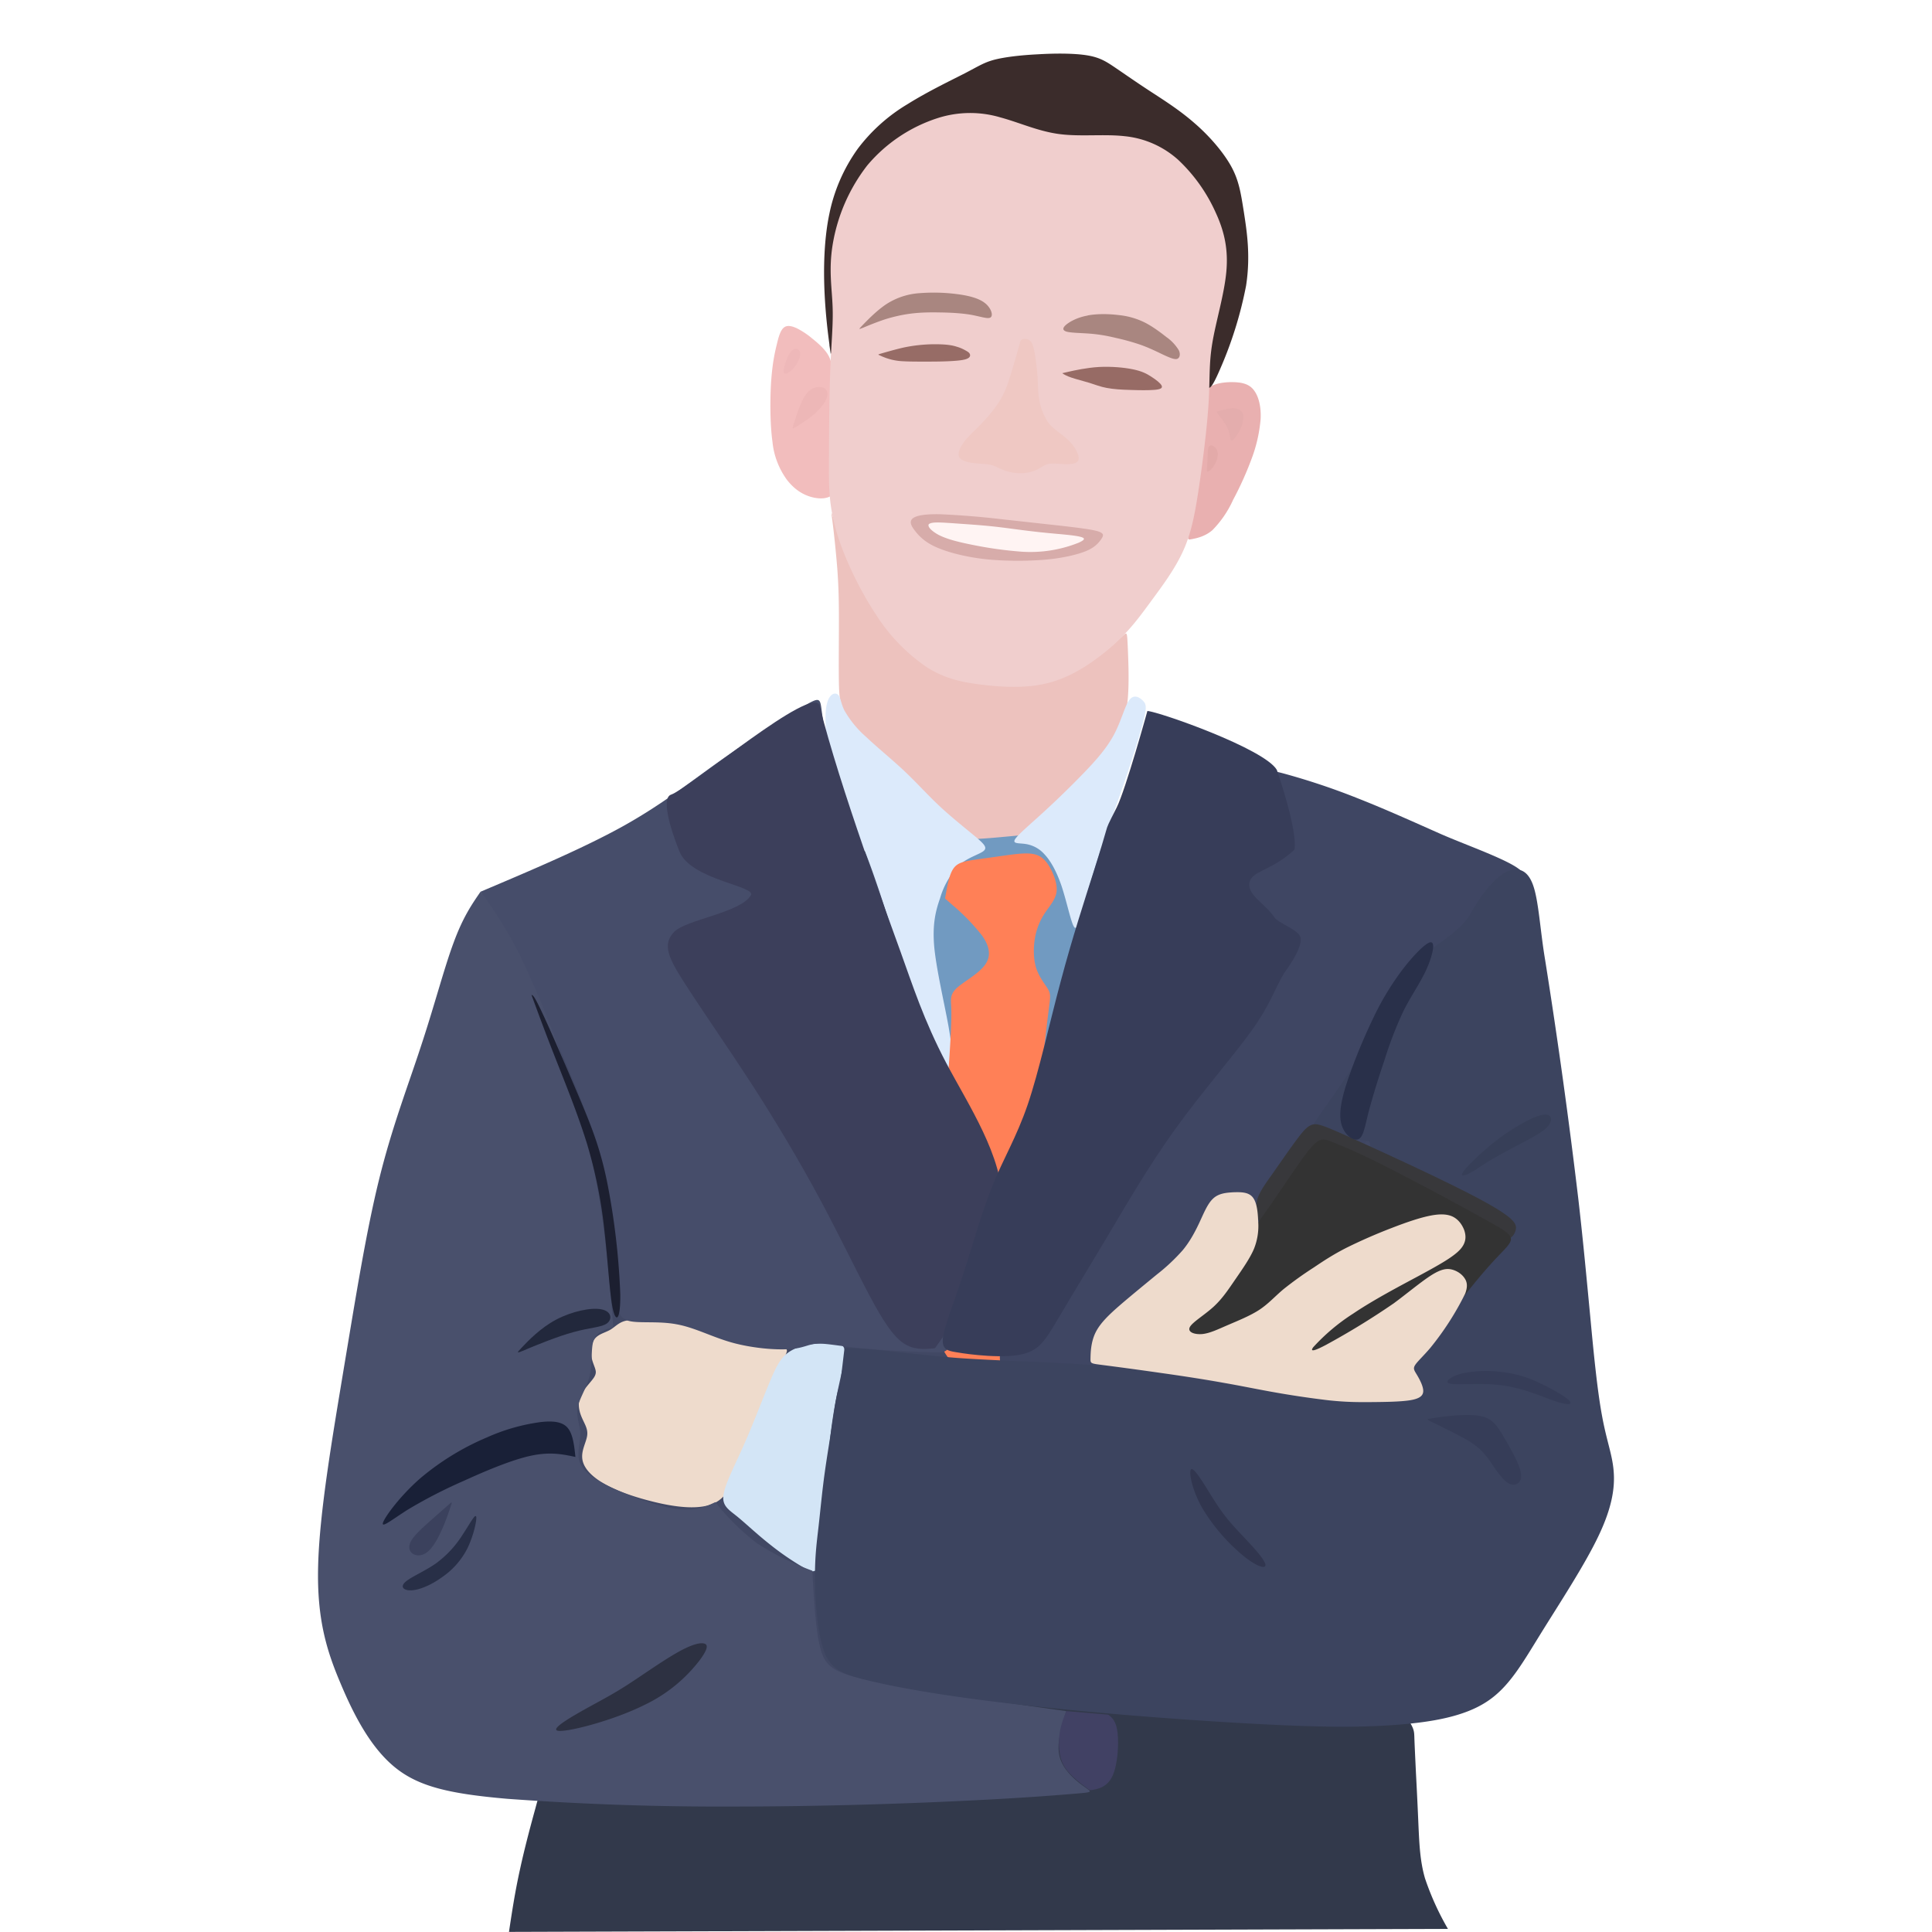 <svg xmlns="http://www.w3.org/2000/svg" viewBox="0 0 180 180"><path fill="#edc2be" d="M91.1 78.43a25.6 25.6 0 0 0 3.16-.35 5.7 5.7 0 0 0 2.95-1.54c1.11-.98 2.55-2.59 3.71-3.93a34.22 34.22 0 0 0 2.74-3.45 7.85 7.85 0 0 0 1.38-3.74c.19-1.66.08-3.97.03-5.19-.06-1.21-.06-1.34-.33-1.11-.27.22-.81.8-1.8 1.57-.98.77-2.4 1.75-3.98 2.36-1.57.61-3.29.86-5 .85-1.73-.02-3.45-.3-5-.76a10.49 10.49 0 0 1-4.4-2.46 21.76 21.76 0 0 1-4.17-5.66 44.22 44.22 0 0 1-2.56-6.16c-.44-1.3-.41-1.37-.29-.42.13.96.34 2.92.47 4.56.12 1.63.15 2.93.15 4.84 0 1.9-.03 4.41 0 5.82.03 1.4.13 1.7.32 2.24.2.54.49 1.33 1.44 2.62a38.8 38.8 0 0 0 4.43 4.84 88.1 88.1 0 0 0 5.02 4.27c1.05.85 1.05.85 1.74.8z"/><path fill="#414864" d="M69.57 77.15c-6.53.4-13.6 4.67-18.24 9.6-4.65 4.93-6.88 10.5-8.43 15.86-1.55 5.37-2.42 10.5-2.42 18.16s.87 17.82 4.12 24.54c3.26 6.73 8.9 10.01 16.37 14.17 7.46 4.15 16.76 9.17 24.72 11.65 7.97 2.47 14.6 2.41 20.08-.1 5.49-2.5 9.82-7.47 13.64-12.67 3.8-5.2 7.1-10.66 10.9-15.25 3.81-4.58 8.15-8.3 10.32-13.04 2.17-4.74 2.17-10.5 1.24-15.74a41.55 41.55 0 0 0-5.2-14 38.78 38.78 0 0 0-8.56-10.08c-3.16-2.6-6.5-4.4-10.78-5.64a56.33 56.33 0 0 0-14.52-1.98c-5.03-.05-9.9.51-15.32-.94-5.42-1.46-11.4-4.94-17.92-4.54z"/><path fill="#719ac1" d="M86.2 78.97c1.14-1 2.47-.73 4.55-.8 2.09-.07 4.92-.49 7-.48 2.09.01 3.42.44 4.84 1.24s2.92 1.96 3.41 3.97c.5 2-.01 4.86-.82 7.66-.8 2.8-1.9 5.56-2.89 7.7-.98 2.14-1.85 3.66-3.77 4.2-1.92.53-4.9.08-8.09-.2-3.19-.28-6.6-.39-8.2-2.02-1.59-1.64-1.37-4.8-.91-7.67a47.89 47.89 0 0 1 1.97-7.87c.82-2.43 1.77-4.72 2.9-5.73z"/><path fill="#32394b" d="M49.89 168.45c-.33 1.19-.98 3.57-1.44 5.7-.47 2.12-.75 3.98-1.03 5.84l87.48-.28a25.58 25.58 0 0 1-2.14-4.72c-.45-1.56-.52-3.1-.6-4.8-.07-1.69-.16-3.51-.24-5.02-.07-1.5-.13-2.69-.15-3.38-.03-.7-.03-.92-1.73-3.2-1.69-2.28-5.08-6.63-7.42-8.8-2.35-2.17-3.65-2.17-5.51-2.28-1.86-.1-4.28-.32-6.31-.4-2.04-.08-3.7-.01-5.61-.09-1.9-.07-4.06-.28-6.22-.49.42.62.84 1.23.94 1.95.1.73-.12 1.56-.27 2.33-.16.76-.26 1.44-.79 2.02-.52.59-1.48 1.06-9.24 3.46s-22.33 6.73-30.02 8.88c-7.7 2.14-8.54 2.11-8.96 2.1-.42-.02-.42-.02-.74 1.18z"/><path fill="#eedbcc" d="M66.71 139.96c1.5-.83 1.94-2.9 2.86-5.44a86.48 86.48 0 0 1 3.07-7.1c.75-1.57.85-1.7.43-1.79-.42-.08-1.36-.11-2.34-.21a14.1 14.1 0 0 1-3.21-.67c-1.23-.41-2.67-1.07-3.88-1.4-1.2-.33-2.17-.33-3.08-.36-.92-.02-1.78-.08-2.37.09-.59.17-.9.56-1.35.82-.45.26-1.05.38-1.4.8-.34.42-.43 1.15-.33 1.73.1.58.38 1.02.4 1.38.01.36-.24.64-.59 1.06-.35.42-.8.96-.94 1.55-.14.58.02 1.19.26 1.72.23.53.54.98.47 1.57-.06.58-.5 1.3-.47 2.04.02.74.52 1.48 1.57 2.19 1.06.7 2.68 1.37 4.77 1.9 2.09.54 4.64.95 6.13.12z"/><path fill="#d3e5f6" d="M73.26 126.15c.6-.5 1.38-.76 2.24-.9a9.44 9.44 0 0 1 2.4-.05c.62.08.95.23.77 1.41-.17 1.19-.85 3.4-1.27 6.9-.42 3.51-.57 8.31-.83 10.7-.26 2.4-.64 2.4-1.5 1.95a25.6 25.6 0 0 1-3.4-2.32c-1.2-.95-2.2-1.91-3-2.56-.81-.65-1.42-1-1.26-2.02.15-1.03 1.06-2.75 1.93-4.72.87-1.97 1.7-4.18 2.32-5.66.61-1.48 1-2.22 1.6-2.73z"/><path fill="#dceafb" d="M76.96 66.02c-.17 1.35.07 3.87.7 6.07.64 2.2 1.67 4.09 2.73 6.74 1.07 2.65 2.16 6.07 3.55 10.52 1.4 4.46 3.08 9.96 3.95 11.98.86 2.01.9.55.9-.84 0-1.4-.04-2.71-.42-4.87-.39-2.16-1.1-5.16-1.32-7.3-.2-2.13.1-3.4.53-4.62a7.47 7.47 0 0 1 1.78-3.1c.82-.72 1.89-1 2.27-1.31.39-.31.08-.64-.76-1.35-.85-.71-2.23-1.8-3.38-2.88-1.15-1.08-2.07-2.13-3.22-3.21-1.15-1.09-2.53-2.2-3.56-3.18a9.54 9.54 0 0 1-2.05-2.5c-.34-.7-.34-1.28-.63-1.48-.3-.2-.9-.02-1.07 1.33zM94.56 78.21c.24-.41 1.33-1.33 2.57-2.46a86.3 86.3 0 0 0 3.81-3.7c1.2-1.24 2.2-2.38 2.87-3.65.67-1.27 1-2.68 1.43-3.21.43-.54.95-.21 1.25.1.3.3.36.59.06 1.8-.3 1.2-.95 3.32-1.73 5.6s-1.68 4.71-2.4 6.9c-.72 2.19-1.27 4.13-1.62 5.39-.36 1.26-.54 1.83-.81 1.23-.28-.6-.65-2.37-1.11-3.73-.47-1.35-1.01-2.3-1.58-2.9a2.93 2.93 0 0 0-1.77-.95c-.6-.09-1.21 0-.97-.42z"/><path fill="#ff8057" d="m88.05 83.71.09-.51c.09-.52.26-1.55.6-2.14.34-.6.84-.74 1.58-.88.73-.13 1.7-.24 2.76-.4 1.06-.14 2.22-.34 3.02-.24.8.1 1.24.5 1.65 1.16.4.67.77 1.61.69 2.37-.1.75-.64 1.32-1.08 1.98a6 6 0 0 0-.93 2.31c-.16.91-.16 1.98.11 2.84.28.85.82 1.49 1.09 1.94.26.45.24.7.1 1.75-.13 1.04-.37 2.86-.93 8.27-.57 5.42-1.46 14.43-1.94 19.24-.48 4.81-.54 5.43-1.24 5.75-.7.31-2.04.33-3.07.23-1.03-.11-1.75-.36-2.28-.98a6.85 6.85 0 0 1-1.1-2.55c-.23-.92-.39-1.75-.1-6.44.27-4.68.99-13.2 1.31-17.85.33-4.65.26-5.42.23-6-.03-.6-.03-1.02.61-1.58.65-.56 1.94-1.26 2.53-2.06.6-.8.49-1.7-.25-2.75a19.28 19.28 0 0 0-2.77-2.86l-.68-.6z"/><path fill="#464d6a" d="M44.77 83.08c4.8-2.03 9.58-4.06 13.23-6.08 3.65-2.03 6.16-4.04 9.02-6.07 2.87-2.03 6.1-4.08 7.72-5.05 1.63-.98 1.66-.88 1.81.3.16 1.17.44 3.43 1.29 6.15.85 2.7 2.28 5.87 3.8 10.11 1.51 4.25 3.12 9.58 4.73 14.77 1.62 5.19 3.23 10.24 3.57 15.01.34 4.77-.6 9.27-1.07 11.53-.48 2.26-.51 2.29-2 2.24-1.49-.04-4.43-.17-6.54-.37-2.1-.2-3.37-.48-4.21-.43-.84.04-1.24.42-2.54.5-1.3.1-3.5-.08-5.4-.61-1.88-.53-3.46-1.4-5.15-1.7-1.7-.32-3.49-.07-4.43-.31-.95-.25-1.04-1-1.14-2.39-.09-1.4-.18-3.44-.34-5.56a35.79 35.79 0 0 0-1.05-6.9 67.33 67.33 0 0 0-2.76-7.77c-.93-2.27-1.64-3.85-2.35-5.43"/><path fill="#3f4663" d="M182.17 123.6c-1.8 4.87-2.7 6.54-1.4 7.97 1.3 1.43 4.81 2.6 9.26 1.84 4.44-.76 9.83-3.45 13.83-7.4s6.6-9.16 9.05-13.65c2.45-4.5 4.74-8.28 7.05-12.37a353 353 0 0 0 6.01-11.17c1.38-2.68 3.7-3.17 2.78-4.13-.91-.96-5.06-2.39-7.52-3.47-2.46-1.09-5.13-2.3-7.7-3.31a64.09 64.09 0 0 0-7.1-2.37c-2.04-.52-3.6-.76-4.39.26-.78 1.02-.78 3.28-1.53 6.76a45.47 45.47 0 0 1-4.2 11.75c-2 3.55-4.47 5.93-7.06 11.15-2.59 5.23-5.28 13.28-7.08 18.15z" color="#000" style="-inkscape-stroke:none" transform="translate(-87 -3.52)"/><path fill="#3c3f5b" d="M174.12 129.13c-1 .1-1.99.18-2.95-.47-.96-.65-1.89-2.05-3.14-4.4-1.26-2.36-2.84-5.67-4.7-9.13-1.86-3.45-4-7.05-6.29-10.6-2.3-3.54-4.74-7.04-6.26-9.42-1.52-2.37-2.1-3.6-.97-4.77 1.13-1.16 6.21-1.78 7.15-3.42.49-.85-5.58-1.43-6.65-4.05-.96-2.37-1.66-5.01-.8-5.31 1.8-.62 13.31-10.42 13.85-8.28 1.87 7.55 6.42 19.78 7.53 22.88 1.12 3.1 2.17 6.41 4.27 10.4 2.1 3.98 5.25 8.63 5.25 13.17 0 4.54-3.15 8.97-6.3 13.4" color="#000" style="-inkscape-stroke:none" transform="translate(-87 -3.52)"/><path fill="#373d59" d="M104.04 75.23c.84-1.68 2.86-8.99 2.86-8.99 1.09.07 10.92 3.52 12.06 5.49 0 0 1.96 5.6 1.64 7.44-2.24 2.04-4.02 1.95-4.2 3.1-.17 1.15 1.46 1.9 2.32 3.18.4.6 2.36 1.18 2.46 1.95.12.86-.91 2.4-1.54 3.26-.96 1.63-1.3 2.97-3.08 5.43-1.78 2.46-4.63 5.72-7.1 9.15-2.46 3.43-4.54 7.02-6.34 10.05-1.8 3.02-3.3 5.47-4.34 7.24-1.05 1.76-1.62 2.83-2.72 3.36-1.1.53-2.75.5-4.03.43-1.28-.08-2.2-.21-2.96-.34-.76-.12-1.35-.24-1.22-1.34.13-1.1.99-3.16 1.85-5.81.87-2.65 1.75-5.87 2.78-8.4 1.03-2.55 2.2-4.41 3.27-7.52 1.06-3.12 2-7.48 3.08-11.5 1.07-4.04 2.28-7.74 3.03-10.1.75-2.36 1.04-3.39 1.19-3.9.14-.5.14-.5.99-2.18z"/><path fill="#49506c" d="M57.14 123.65c-.45-5.54-.9-11.09-2.31-16.96a93.99 93.99 0 0 0-5.62-16.04 38.34 38.34 0 0 0-4.44-7.57c-.82 1.19-1.64 2.38-2.51 4.75-.88 2.36-1.8 5.9-3.02 9.58-1.2 3.69-2.7 7.53-3.92 12.47-1.22 4.94-2.18 10.99-3.27 17.5-1.08 6.53-2.29 13.53-2.41 18.52-.13 5 .83 7.97 2.09 10.94 1.25 2.98 2.8 5.95 5.02 7.78 2.22 1.83 5.1 2.5 10.5 2.97a272 272 0 0 0 21.17.72c7.82 0 15.54-.25 21.12-.52 5.57-.26 9.01-.54 10.67-.68 1.66-.14 1.53-.14.85-.62s-1.92-1.44-2.3-2.7c-.38-1.26.1-2.81.58-4.37-6.99-.98-13.97-1.97-17.84-2.75-3.86-.79-4.6-1.38-5.06-3.07-.45-1.69-.6-4.48-.76-7.26a25.74 25.74 0 0 1-5.16-2.56 21.85 21.85 0 0 1-3.87-3.83c-.96.45-1.91.9-3.8.61-1.88-.3-4.7-1.35-6.42-2.23-1.72-.89-2.34-1.6-2.5-2.39-.15-.79.16-1.66.13-2.45-.04-.79-.4-1.5-.24-2.37.17-.86.88-1.88 1.14-3.04.26-1.17.07-2.48.36-3.24.28-.76 1.05-.97 1.82-1.19"/><path fill="#1c1f30" d="M57.79 120.56a67.14 67.14 0 0 0-1.2-10.3c-.66-3.3-1.5-5.34-2.64-8.05-1.15-2.7-2.6-6.09-3.4-7.78-.79-1.7-.91-1.72-1.03-1.73.62 1.69 1.24 3.38 2.16 5.72.92 2.34 2.14 5.33 3 8.11a44.1 44.1 0 0 1 1.64 8.2c.32 2.8.48 5.84.77 7.2.3 1.37.73 1.06.7-1.37z"/><path fill="#414164" d="M101.96 166.73c.41-.09 1.23-.26 1.7-1.29s.59-2.92.46-4.01c-.13-1.1-.5-1.39-.87-1.68l-3.9-.33c-.26.62-.5 1.24-.62 2.02s-.1 1.72.12 2.44c.23.72.66 1.24 1.15 1.69.48.45 1.02.85 1.28 1.04.27.2.27.2.68.12z"/><path fill="#192037" d="M52.92 133.07c.47.6.58 1.63.69 2.67-1.18-.25-2.36-.5-4.16-.11-1.8.39-4.21 1.41-6.27 2.35a45.42 45.42 0 0 0-5.17 2.66c-1.4.88-2.5 1.78-2.33 1.23.17-.54 1.61-2.52 3.5-4.16a24.18 24.18 0 0 1 6.21-3.8 18.11 18.11 0 0 1 4.99-1.42c1.26-.14 2.08 0 2.54.58z"/><path fill="#22283c" d="M49.04 125.71c.97-.4 2.9-1.2 4.42-1.61 1.51-.42 2.6-.43 3.1-.81.5-.38.42-1.12-.52-1.3-.95-.2-2.76.18-4.23.96-1.47.78-2.6 1.97-3.17 2.57-.57.6-.57.6.4.2z"/><path fill="#2d3142" d="M52.06 161.26c.97.09 5.1-.98 7.95-2.4a14.11 14.11 0 0 0 5.23-4.25c.78-1.07.73-1.44.29-1.5-.44-.07-1.28.18-2.6.95-1.33.77-3.14 2.05-4.47 2.91-1.34.86-2.19 1.3-3.7 2.13-1.51.84-3.68 2.08-2.7 2.16z"/><path fill="#3b415d" d="m41.75 140.23-1.92 1.69c-.7.64-1.3 1.2-1.56 1.7-.25.49-.15.9.17 1.13.32.22.85.25 1.35-.13.5-.38.96-1.17 1.35-2.03.39-.85.7-1.78.85-2.25.16-.46.16-.46-.24-.11z"/><path fill="#282f47" d="M44.35 141.28c-.1-.24-.63.78-1.28 1.75a9.6 9.6 0 0 1-2.47 2.64c-1.06.74-2.42 1.3-2.88 1.76-.47.46-.04.8.7.73.74-.06 1.8-.52 2.74-1.2a7.2 7.2 0 0 0 2.4-2.73c.58-1.2.9-2.7.8-2.95z"/><path fill="#3c445f" d="M165.29 132.41s-.3.62-.58 2.6c-.28 1.98-.62 3.9-.87 5.7-.25 1.8-.4 3.47-.57 4.97-.17 1.5-.36 2.84-.34 4.93.01 2.1.23 4.94.8 6.62.58 1.67 1.5 2.17 3.63 2.72 2.12.56 5.44 1.18 9.46 1.74 4.02.56 8.75 1.07 14.01 1.52 5.27.45 11.08.84 15.61 1.04 4.53.2 7.79.2 10.89-.05 3.1-.25 6.04-.75 8.13-2.1 2.1-1.34 3.33-3.54 5.1-6.4 1.76-2.84 4.06-6.34 5.34-9.02 1.29-2.68 1.57-4.54 1.44-6.1-.12-1.54-.65-2.78-1.08-5.14-.44-2.35-.78-5.82-1.1-9.26-.33-3.44-.64-6.85-1.1-10.86a572.36 572.36 0 0 0-3.1-22.34c-.47-2.78-.6-5.53-1.13-7-.53-1.48-1.44-1.66-2.37-1.28-.93.39-2.2 1.72-3.49 4-1.28 2.28-5.7 3.96-6.95 6.57-1.24 2.62-2.41 4.64-3.47 6.7-1.05 2.06-3.85 5.58-4.32 6.59-.46 1 4.53 1.04 5.32 1.3.8.27-2.55 24.1-5.93 23.7-3.38-.41-7.44-1.12-10.75-1.68a90.78 90.78 0 0 0-9.36-1.2c-3.47-.26-7.84-.35-11.84-.61-4-.27-9.07-1.03-10.99-.95z" color="#000" style="-inkscape-stroke:none" transform="translate(-87 -3.52)"/><path fill="#38383b" d="M117.24 113.63a3.22 3.22 0 0 1-.09-1.91c.21-.7.75-1.44 1.46-2.44.7-1 1.57-2.26 2.2-3.1.63-.85 1.01-1.27 1.46-1.4.45-.13.95.04 3.17 1.03 2.23 1 6.17 2.8 9.06 4.21 2.9 1.41 4.74 2.4 5.71 3.1.98.69 1.09 1.07 1.01 1.44-.07.37-.32.74-.61.8-.3.06-.62-.18-1.45-.6-.83-.4-2.16-.98-3.4-1.5a7.45 7.45 0 0 0-4.74-.6c-2.36.37-5.92 1.57-8.32 2.1-2.4.55-3.63.43-4.35.15-.73-.28-.94-.73-1.11-1.28z"/><path fill="#333" d="M117.7 113.21c1.35-1.86 3.12-4.63 4.17-5.96 1.05-1.32 1.4-1.2 2.25-.86.85.35 2.21.9 4.44 2.01a280.5 280.5 0 0 1 10.91 5.84c.73.43 1.29.78 1.3 1.2 0 .42-.54.9-1.32 1.73-.79.83-1.8 2-3 3.53-1.18 1.53-2.53 3.4-3.46 4.76-.93 1.35-1.44 2.2-2.97 2.45-1.53.25-4.09-.07-6.58-.44-2.48-.38-4.9-.8-7.29-1.26-2.38-.46-4.74-.98-5.76-1.87-1.02-.9-.71-2.19.2-3.48.9-1.3 2.4-2.6 3.62-3.72a23.45 23.45 0 0 0 3.5-3.93z"/><path fill="#eedbcc" d="M101.6 126.54c.01-.5.03-1.48.46-2.37.43-.89 1.26-1.68 2.32-2.6 1.07-.92 2.36-1.97 3.39-2.82a17.8 17.8 0 0 0 2.42-2.27c.63-.76 1.1-1.61 1.52-2.5.42-.89.77-1.8 1.3-2.3.52-.5 1.22-.56 1.91-.6.7-.02 1.37-.02 1.77.44.4.46.5 1.38.53 2.24a5.7 5.7 0 0 1-.39 2.59c-.38.9-1.1 1.92-1.74 2.85-.64.93-1.19 1.78-2.03 2.55-.84.77-1.98 1.44-2.21 1.9-.23.47.45.7 1.16.64.71-.07 1.46-.44 2.39-.84.93-.4 2.05-.85 2.9-1.4.86-.56 1.45-1.24 2.27-1.93a33.3 33.3 0 0 1 2.83-2.03c.95-.64 1.8-1.2 3.03-1.83a49.6 49.6 0 0 1 4.2-1.84c1.39-.54 2.55-.93 3.48-1.13.93-.2 1.63-.2 2.17.03.54.24.9.7 1.12 1.24.2.55.25 1.19-.38 1.87-.62.67-1.91 1.4-3.76 2.4-1.86 1-4.27 2.26-6.18 3.55a18.5 18.5 0 0 0-3.73 3.14c-.38.52.28.26 1.17-.21a70.57 70.57 0 0 0 6.33-3.88c1.17-.86 2.53-2 3.47-2.6.94-.6 1.47-.67 1.95-.55s.92.42 1.17.79c.25.36.32.77.07 1.45a26.64 26.64 0 0 1-3.26 5.07c-.61.72-1.18 1.24-1.4 1.58-.22.34-.09.5.15.9s.6 1.06.6 1.52c0 .46-.36.73-1.24.87-.89.14-2.31.16-3.56.17-1.25.01-2.33.01-3.96-.16a88.2 88.2 0 0 1-5.48-.82c-1.65-.3-2.77-.54-4.38-.82-1.6-.29-3.71-.62-5.86-.92-2.15-.31-4.34-.6-5.43-.74-1.1-.14-1.1-.14-1.09-.63z"/><path fill="#363d58" d="M135.14 128.92c.72.15 2.91-.12 4.88.16 1.98.27 3.73 1.08 4.88 1.47 1.15.38 1.7.34 1.28-.08-.42-.42-1.8-1.2-2.98-1.73a10.66 10.66 0 0 0-3.35-.92 10.79 10.79 0 0 0-3.63.14c-1.06.27-1.8.82-1.08.96z"/><path fill="#31364f" d="M110.94 136.93c-.17.33.14 1.95 1.1 3.62a17.5 17.5 0 0 0 3.75 4.36c1.2.99 2.02 1.25 2.1.97.1-.27-.54-1.08-1.29-1.9-.74-.82-1.6-1.66-2.32-2.56-.73-.91-1.32-1.9-1.93-2.88-.61-.97-1.25-1.93-1.41-1.6z"/><path fill="#363d58" d="M133.3 132.16c.41-.07 1.25-.2 2.23-.28.99-.07 2.13-.1 2.88.19.76.29 1.13.88 1.64 1.72.5.84 1.13 1.94 1.44 2.73.3.79.29 1.27.06 1.55-.23.29-.67.38-1.15.03-.49-.35-1.01-1.14-1.44-1.76a7.48 7.48 0 0 0-1.2-1.43 9.25 9.25 0 0 0-1.81-1.15c-.83-.44-1.95-.99-2.51-1.26-.56-.28-.56-.28-.14-.34z"/><path fill="#29304a" d="M124.93 104.54c-.22-1.13.21-2.73.82-4.44.6-1.7 1.37-3.53 2.14-5.14a25.9 25.9 0 0 1 2.61-4.4c1.04-1.4 2.34-2.77 2.8-2.77.48 0 .13 1.38-.46 2.65-.6 1.27-1.43 2.43-2.1 3.79a34.9 34.9 0 0 0-1.76 4.57 77 77 0 0 0-1.47 4.79c-.35 1.38-.48 2.38-.98 2.56-.5.17-1.38-.48-1.6-1.61z"/><path fill="#373f58" d="M136.32 109.18c.33-.49 1.47-1.6 2.6-2.53a19.9 19.9 0 0 1 3.17-2.13c.93-.5 1.68-.76 2.09-.65.4.11.47.6 0 1.1-.45.5-1.44 1.02-2.46 1.56s-2.07 1.09-2.87 1.57c-.8.48-1.35.9-1.86 1.17-.52.27-1 .4-.67-.09z"/><path fill="#f2bdbd" d="M78.1 45.18c.25-1.27-.39-3.7-.63-5.56-.24-1.86-.08-3.16 0-4.15.07-1 .07-1.68-.26-2.3-.33-.63-1-1.2-1.56-1.65a7.3 7.3 0 0 0-1.44-.95c-.45-.2-.88-.3-1.18-.05-.3.24-.48.8-.67 1.62-.2.8-.41 1.84-.52 3.48-.1 1.64-.1 3.89.13 5.55a7.21 7.21 0 0 0 1.36 3.55c.64.82 1.43 1.39 2.4 1.62.96.23 2.1.11 2.36-1.16z"/><path fill="#e9b0b0" d="M110.74 49.48c.1-.83.3-2.49.4-3.92.09-1.43.07-2.64.18-4.04.1-1.4.34-3 .6-4 .27-1.02.56-1.43 1.21-1.67.65-.25 1.66-.3 2.38-.2.72.11 1.15.39 1.47.94.32.55.52 1.37.47 2.44a13.72 13.72 0 0 1-.84 3.71 30.95 30.95 0 0 1-1.73 3.84 9.65 9.65 0 0 1-1.93 2.82c-.7.6-1.5.75-1.91.83-.4.08-.4.08-.3-.75z"/><path fill="#3b2c2b" d="M77.28 32.13c-.12-.9-.36-2.7-.46-4.91-.1-2.23-.05-4.88.44-7.25a15.8 15.8 0 0 1 2.67-6.13 16.18 16.18 0 0 1 4.63-4.14c1.85-1.16 4.02-2.2 5.33-2.87 1.31-.68 1.77-1 2.73-1.26.96-.25 2.43-.43 4.06-.51 1.64-.1 3.43-.1 4.63.1 1.2.2 1.79.6 2.62 1.16.84.57 1.91 1.32 3.18 2.15 1.27.83 2.74 1.75 4.13 2.96 1.4 1.2 2.7 2.7 3.45 4.04.75 1.35.92 2.55 1.2 4.3.27 1.76.64 4.06.2 6.87a36.7 36.7 0 0 1-2.43 7.78c-.72 1.67-.9 1.69-1.04 1.72-.15.03-.26.07-.8-2.82-.52-2.9-1.46-8.73-5.88-12.52-4.42-3.79-12.3-5.53-17.64-3.15C82.96 20.02 77.42 32.98 77.4 33l-.13-.87z"/><path fill="#f0cecd" d="M77.26 45.48c.04.78.12 2.34.82 4.53.7 2.19 2.04 5 3.54 7.26a16.91 16.91 0 0 0 4.77 4.92c1.6 1 3.12 1.35 4.84 1.57 1.73.23 3.67.34 5.34.09s3.08-.85 4.44-1.7a20.15 20.15 0 0 0 3.68-2.98c1.02-1.05 1.76-2.08 2.7-3.36.95-1.29 2.1-2.84 2.84-4.48.75-1.64 1.09-3.38 1.46-5.84.37-2.46.77-5.65.91-7.93.14-2.28.02-3.64.35-5.6.32-1.95 1.1-4.49 1.3-6.6.2-2.1-.17-3.78-.98-5.54a15.34 15.34 0 0 0-3.48-4.91 8.74 8.74 0 0 0-5-2.22c-1.93-.22-4.13.06-6.1-.2-1.97-.26-3.7-1.07-5.48-1.55a9.9 9.9 0 0 0-5.81.05 14.3 14.3 0 0 0-6.59 4.41 16.37 16.37 0 0 0-3.24 7.44c-.37 2.3-.06 4.01 0 5.7.07 1.69-.12 3.36-.22 6.05-.1 2.7-.11 6.4-.12 8.26 0 1.85 0 1.85.03 2.63z"/><path fill="#e2a6a8" d="M73.16 34.82c-.2 0-.2-.29-.06-.76.13-.48.39-1.15.7-1.42.32-.27.68-.13.74.2.07.35-.16.9-.47 1.3-.32.41-.71.69-.9.68z" opacity=".18"/><path fill="#dca09d" d="M74.1 39.8c-.31.2-.31.2-.14-.34.17-.53.5-1.6.87-2.29.36-.68.74-.96 1.13-1.07.4-.11.78-.04.98.19.2.23.2.62-.04 1.08a5.1 5.1 0 0 1-1.28 1.41c-.56.45-1.2.84-1.52 1.03z" opacity=".18"/><path fill="#a47677" d="M113.5 38.59c.18.23.53.69.74 1.05.21.37.29.65.33.92.05.28.06.57.23.49.17-.09.5-.54.7-.95.21-.4.3-.78.33-1.07.03-.3 0-.52-.16-.7-.15-.17-.43-.3-.84-.3-.41.02-.96.17-1.23.25-.28.08-.28.08-.1.3z" opacity=".06"/><path fill="#bf837d" d="M112.67 41.57c-.19.2-.15.86-.17 1.39-.02.52-.1.92 0 .97.12.05.44-.25.67-.65.23-.4.37-.9.24-1.28-.14-.38-.56-.63-.74-.43z" opacity=".14"/><path fill="#a98680" d="M101.33 29.4c-.9.16-1.58.52-1.96.82-.37.3-.43.55.01.68.44.12 1.39.12 2.23.19.83.07 1.56.2 2.34.39.78.17 1.62.4 2.39.67.77.28 1.46.62 2.04.9.57.26 1.02.46 1.28.39.26-.08.34-.44.17-.8a4.06 4.06 0 0 0-1.15-1.23c-.57-.45-1.28-.98-2-1.35a6.96 6.96 0 0 0-2.41-.7c-.93-.12-2.05-.14-2.94.03zM80.4 30.54c.42-.18 1.27-.53 2.09-.8.82-.25 1.61-.43 2.44-.53.82-.1 1.68-.12 2.65-.1.96.01 2.03.07 2.9.22.88.16 1.55.41 1.8.25.26-.17.1-.75-.35-1.2-.44-.43-1.16-.72-2.29-.91a16.87 16.87 0 0 0-3.91-.16 6.48 6.48 0 0 0-3.14 1.02c-.91.6-1.77 1.5-2.2 1.94-.42.44-.42.44 0 .27z"/><path fill="#d7acaa" d="M85 48.33c-.3.3-.09.7.26 1.14.34.44.82.93 1.61 1.34.8.41 1.9.75 2.97.97 1.07.23 2.13.36 3.27.42 1.14.06 2.36.06 3.41 0 1.06-.05 1.94-.16 2.8-.33.84-.17 1.67-.4 2.23-.7.57-.3.88-.68 1.07-.97.2-.3.27-.51-.33-.7-.6-.18-1.9-.34-3.47-.52l-5.46-.6a78.58 78.58 0 0 0-5.76-.47c-1.51-.03-2.31.14-2.6.42z"/><path fill="#fff4f3" d="M86.6 48.8c.28-.2 1.28-.11 2.36-.04 1.08.08 2.26.15 3.5.28 1.23.13 2.54.33 3.7.46 1.15.14 2.16.22 2.99.3.83.08 1.49.17 1.73.29.24.12.06.27-.38.47a12.1 12.1 0 0 1-5.32.84 37.05 37.05 0 0 1-4.64-.65c-1.4-.28-2.39-.55-3.1-.92-.7-.38-1.13-.85-.85-1.04z"/><path fill="#efc8c3" d="M95.08 31.75c-.37 1.31-.74 2.63-1.06 3.59A8.52 8.52 0 0 1 93 37.57a14.8 14.8 0 0 1-1.63 1.97c-.56.58-1.05 1-1.46 1.51-.4.52-.72 1.13-.56 1.5.17.39.82.53 1.41.6.6.07 1.15.07 1.57.17.43.1.74.32 1.18.48.44.17 1 .29 1.56.29s1.11-.12 1.51-.32c.41-.19.67-.45 1.09-.54.42-.09.99 0 1.54.02.56.01 1.11-.04 1.25-.35.15-.31-.12-.88-.44-1.33-.32-.45-.7-.78-1.15-1.12-.43-.33-.93-.67-1.3-1.22a5.37 5.37 0 0 1-.74-1.97c-.13-.67-.11-1.25-.15-1.93-.04-.68-.13-1.45-.22-2.08-.1-.63-.2-1.12-.38-1.38a.72.72 0 0 0-.66-.29.47.47 0 0 0-.34.17z"/><path fill="#976b65" d="m98.96 34.77.57-.13c.57-.13 1.7-.38 2.86-.45 1.17-.06 2.35.05 3.17.22.82.17 1.27.4 1.71.69.44.28.86.61.96.83.1.23-.1.34-.65.39-.55.05-1.43.04-2.26.01-.83-.02-1.6-.07-2.22-.19-.6-.11-1.05-.3-1.6-.47-.55-.17-1.21-.33-1.65-.48-.45-.15-.67-.28-.78-.35l-.1-.07z"/><path fill="#976c66" d="M82.19 32.91c.42-.12 1.25-.36 1.95-.52a14.2 14.2 0 0 1 3.7-.3c.54.03.97.1 1.32.22.36.1.64.25.85.37.2.11.32.2.36.34.04.13 0 .32-.37.44-.36.12-1.04.17-1.75.2-.7.03-1.44.03-2.14.03-.7 0-1.37 0-1.89-.03a5.46 5.46 0 0 1-2.25-.55c-.2-.08-.2-.08.22-.2z"/></svg>